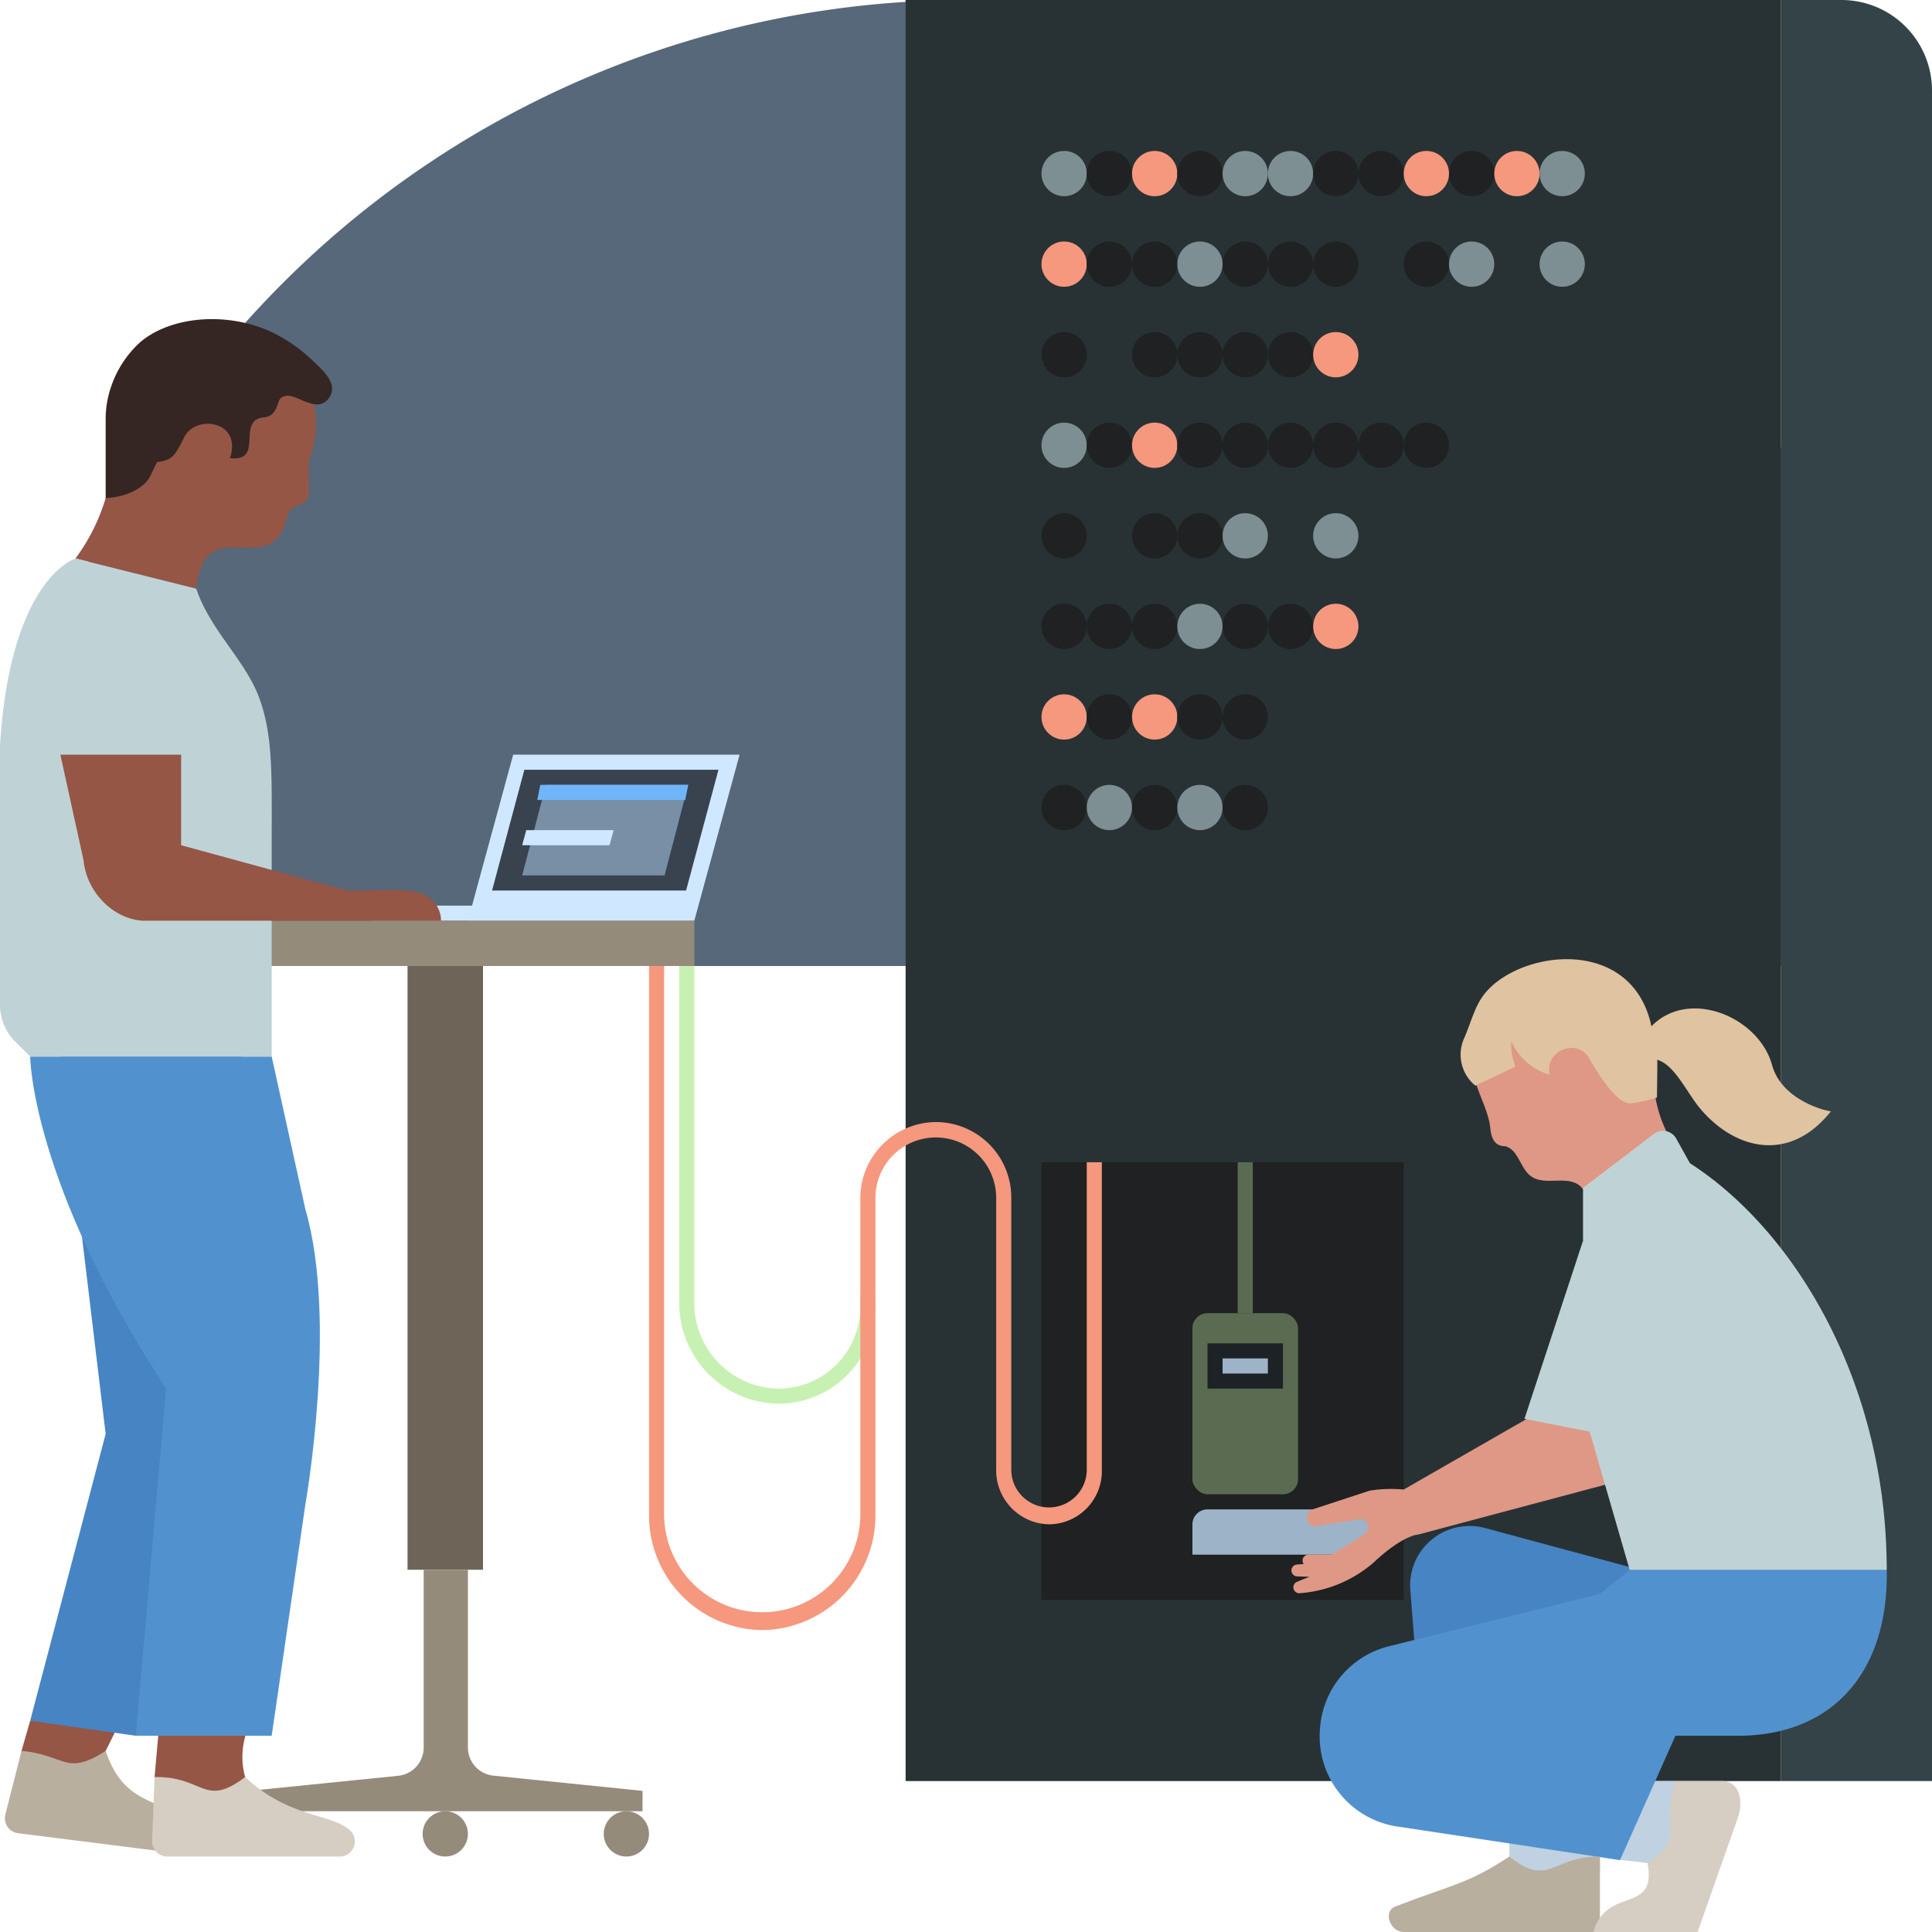 <svg xmlns="http://www.w3.org/2000/svg" width="256" height="256" viewBox="0 0 256 256" id="error-server-large-on-dark" data-supported-dps="256x256">
  <path d="M128 0a128 128 0 01128 128H0A128 128 0 01128 0z" fill="#56687a"/>
  <path fill="#283235" d="M120 0h116v236H120z"/>
  <path d="M236 0h8a12 12 0 0112 12v224h-20V0z" fill="#334347"/>
  <path fill="#1f2122" d="M138 154h48v58h-48z"/>
  <circle cx="141" cy="23" r="3" fill="#7d8f92"/>
  <circle cx="147" cy="23" r="3" fill="#1f2122"/>
  <circle cx="153" cy="23" r="3" fill="#f5987e"/>
  <circle cx="159" cy="23" r="3" fill="#1f2122"/>
  <circle cx="165" cy="23" r="3" fill="#7d8f92"/>
  <circle cx="171" cy="23" r="3" fill="#7d8f92"/>
  <circle cx="177" cy="23" r="3" fill="#1f2122"/>
  <circle cx="183" cy="23" r="3" fill="#1f2122"/>
  <circle cx="189" cy="23" r="3" fill="#f5987e"/>
  <circle cx="195" cy="23" r="3" fill="#1f2122"/>
  <circle cx="201" cy="23" r="3" fill="#f5987e"/>
  <circle cx="207" cy="23" r="3" fill="#7d8f92"/>
  <circle cx="141" cy="71" r="3" fill="#1f2122"/>
  <circle cx="153" cy="71" r="3" fill="#1f2122"/>
  <circle cx="159" cy="71" r="3" fill="#1f2122"/>
  <circle cx="165" cy="71" r="3" fill="#7d8f92"/>
  <circle cx="177" cy="71" r="3" fill="#7d8f92"/>
  <circle cx="141" cy="83" r="3" fill="#1f2122"/>
  <circle cx="147" cy="83" r="3" fill="#1f2122"/>
  <circle cx="153" cy="83" r="3" fill="#1f2122"/>
  <circle cx="159" cy="83" r="3" fill="#7d8f92"/>
  <circle cx="165" cy="83" r="3" fill="#1f2122"/>
  <circle cx="171" cy="83" r="3" fill="#1f2122"/>
  <circle cx="177" cy="83" r="3" fill="#f5987e"/>
  <circle cx="141" cy="95" r="3" fill="#f5987e"/>
  <circle cx="147" cy="95" r="3" fill="#1f2122"/>
  <circle cx="153" cy="95" r="3" fill="#f5987e"/>
  <circle cx="159" cy="95" r="3" fill="#1f2122"/>
  <circle cx="165" cy="95" r="3" fill="#1f2122"/>
  <circle cx="141" cy="107" r="3" fill="#1f2122"/>
  <circle cx="147" cy="107" r="3" fill="#7d8f92"/>
  <circle cx="153" cy="107" r="3" fill="#1f2122"/>
  <circle cx="159" cy="107" r="3" fill="#7d8f92"/>
  <circle cx="165" cy="107" r="3" fill="#1f2122"/>
  <circle cx="141" cy="35" r="3" fill="#f5987e"/>
  <circle cx="147" cy="35" r="3" fill="#1f2122"/>
  <circle cx="153" cy="35" r="3" fill="#1f2122"/>
  <circle cx="159" cy="35" r="3" fill="#7d8f92"/>
  <circle cx="165" cy="35" r="3" fill="#1f2122"/>
  <circle cx="171" cy="35" r="3" fill="#1f2122"/>
  <circle cx="177" cy="35" r="3" fill="#1f2122"/>
  <circle cx="189" cy="35" r="3" fill="#1f2122"/>
  <circle cx="195" cy="35" r="3" fill="#7d8f92"/>
  <circle cx="207" cy="35" r="3" fill="#7d8f92"/>
  <circle cx="141" cy="47" r="3" fill="#1f2122"/>
  <circle cx="153" cy="47" r="3" fill="#1f2122"/>
  <circle cx="159" cy="47" r="3" fill="#1f2122"/>
  <circle cx="165" cy="47" r="3" fill="#1f2122"/>
  <circle cx="171" cy="47" r="3" fill="#1f2122"/>
  <circle cx="177" cy="47" r="3" fill="#f5987e"/>
  <circle cx="141" cy="59" r="3" fill="#7d8f92"/>
  <circle cx="147" cy="59" r="3" fill="#1f2122"/>
  <circle cx="153" cy="59" r="3" fill="#f5987e"/>
  <circle cx="159" cy="59" r="3" fill="#1f2122"/>
  <circle cx="165" cy="59" r="3" fill="#1f2122"/>
  <circle cx="171" cy="59" r="3" fill="#1f2122"/>
  <circle cx="177" cy="59" r="3" fill="#1f2122"/>
  <circle cx="183" cy="59" r="3" fill="#1f2122"/>
  <circle cx="189" cy="59" r="3" fill="#1f2122"/>
  <path fill="#d0e8ff" d="M62 122h30l6-22H68l-6 22z"/>
  <path fill="#d0e8ff" d="M91.19 122h-42v-2h42z"/>
  <path d="M65.2 118h25.71c.3-1.12 4.13-15.43 4.29-16H69.48c-.14.52-4 14.94-4.28 16z" fill="#38434f"/>
  <path fill="#788fa5" d="M69.19 116h18.87l3.13-12H72.34l-3.15 12z"/>
  <path fill="#70b5f9" d="M71.19 106H90.8l.39-2h-19.6l-.4 2z"/>
  <path fill="#d0e8ff" d="M69.19 112h11.58l.54-2H69.73l-.54 2z"/>
  <path fill="#6e6558" d="M54 126h10v82H54z"/>
  <path d="M85.14 237.3v2.7H33v-2.7l19.78-2a3.76 3.76 0 003.36-3.75V208H62v23.53a3.76 3.76 0 003.36 3.75zM28 122h64v6H28z" fill="#958b7b"/>
  <circle cx="83" cy="243" r="3" fill="#958b7b"/>
  <circle cx="59" cy="243" r="3" fill="#958b7b"/>
  <path fill="#955646" d="M2.85 232L4 228h12l-2 4-.98 7.81-8.77-1.18-1.4-6.63z"/>
  <path d="M2.85 232c5.85.55 5.87 3.4 11.15 0 3.26 9.75 10.61 4.47 12.2 13.91l-23.8-3a2 2 0 01-1.69-2.48z" fill="#b9af9f"/>
  <path d="M8 140c2.69 22.49 6 50 6 50L4 228l14 2s10-30.22 13.32-48.11S32 140 32 140z" fill="#4684c4"/>
  <path d="M41.72 54.07c-1.58-12.94-20.65-15.21-24.92-2.64C15.48 58.6 15.27 62.13 14 66a25.83 25.83 0 01-4 8l16 4c1.13-10.66 9.94-.74 12-9.36.69-2.3 2.31-1.34 2.79-2.64.42-1.11-.32-4.16.67-6.57a13.5 13.5 0 00.26-5.36z" fill="#955646"/>
  <path d="M40.54 52h-.07a.86.86 0 01.14.13.46.46 0 00-.07-.13zM39.76 51.68a1.09 1.09 0 01.3.07 1.09 1.09 0 00-.3-.07z" fill="#2d1c17"/>
  <path d="M20.8 61.24c2-.31 2.23-.64 3.5-3.07 1.36-3.36 7.87-2.53 6.17 2.54 4.66.53.7-5.08 4.55-5.42 1.75-.16 1.68-2.07 2.15-2.5.84-.75 2-.12 2.83.24 1.19.5 2.68 1.09 3.64-.37 1.18-1.79-.81-3.53-2-4.68A21.46 21.46 0 0036 44c-6.17-2.85-13.66-2-17.54 1.45a14 14 0 00-3.69 5.65 13.15 13.15 0 00-.77 4.45V66s4.08-.06 5.81-2.71z" fill="#352623"/>
  <path d="M20.48 235.47l.56-6.3h11.77a9.87 9.87 0 00-.33 6.28v4.84l-9.89-.19z" fill="#955646"/>
  <path d="M20.48 235.47c6.58-.12 6.54 4.13 12 0 5.91 5.51 11.27 4.72 13.93 7.09A2 2 0 0145 246H22.16a2 2 0 01-2-2.08z" fill="#d6cec2"/>
  <path d="M36 140l4.46 20.22c4.33 14.83 0 39.14 0 39.14L36 230H18l4-46C4.06 156.54 4 140 4 140z" fill="#5192ce"/>
  <path d="M26 78c1.92 5.64 6.54 9.48 8.38 14.56S36 102.89 36 112v28H4l-2-2a6.84 6.84 0 01-2-4.83V98.75C1.38 76.56 10 74 10 74z" fill="#bfd3d6"/>
  <path d="M11.07 114c.36 4 3.73 7.73 7.82 8h39.55s.19-3.62-4.44-4c-1.52-.12-8 0-8 0l-22-6v-12H8z" fill="#955646"/>
  <path d="M103.33 186A13.35 13.35 0 0190 173v-45h2v45a11.34 11.34 0 0011.33 11A10.86 10.86 0 00114 173v-1.49h2V173a12.86 12.86 0 01-12.67 13z" fill="#c7f1b2"/>
  <path d="M101 216a15.21 15.21 0 01-15-15.37V128h2v72.63a13 13 0 1026 0v-41.89a10.08 10.08 0 0110-10.06 10 10 0 0110 10.06v36a5 5 0 1010 0V154h2v40.72a7.05 7.05 0 01-7 7.26 7.15 7.15 0 01-7-7.26v-36a8 8 0 10-16 0v41.89A15.19 15.19 0 01101 216z" fill="#f5987e"/>
  <rect x="158" y="174" width="14" height="24" rx="2" fill="#5a6b51"/>
  <path fill="#5a6b51" d="M164 154h2v20h-2z"/>
  <path fill="#1d2226" d="M160 178h10v6h-10z"/>
  <path fill="#9db3c8" d="M162 180h6v2h-6z"/>
  <path fill="#c0d1e2" d="M200 242h12v6h-12zM218.31 246.86l-3.63-.42L218 236h4l6 8-9.69 2.86z"/>
  <path d="M215.94 207.64l-19.24-5.19a7.88 7.88 0 00-9.81 8.44l.56 7.11h29.14z" fill="#4684c4"/>
  <path d="M216 208l-4 3.2-28 6.95a12.07 12.07 0 00-9.09 10.85A12.07 12.07 0 00185 242l29.66 4.48L222 230h8.23c13.07 0 20.05-9 19.77-22z" fill="#5192ce"/>
  <path d="M186 256h26v-10c-6.28-.08-6.76 4.21-12 0-5.47 3.6-7.22 3.6-15.1 6.61-1.69.65-.73 3.39 1.1 3.39z" fill="#b9af9f"/>
  <path d="M211.13 256h13.81l5.33-15.12c.83-2.32.19-5-2.27-4.88h-6c-2 5.66 1.57 7.39-3.69 10.86 1.29 6.89-5.43 2.97-7.18 9.14z" fill="#d6cec2"/>
  <path d="M219.29 145c-.41-2.93-.14-6-1-8.8a12 12 0 00-9.58-8.23c-8.35-1.19-15.49 7-13.27 15.13.56 2.06 1.69 4 2 6.1.13 1.43.45 2.66 2 2.68 1.77.43 2 3 3.46 4 1.82 1.29 4.71-.19 6.43 1.24 1.29 1.07 1.07 3.09.69 4.74l17.33-5.31c-4.47-1.99-7.35-6.73-8.06-11.55z" fill="#de9885"/>
  <path d="M160 200h22v6h-24v-4a2 2 0 012-2z" fill="#9db3c8"/>
  <path d="M214.8 180.84L186 197.37a18 18 0 00-4.52.15l-7.56 2.48a1.15 1.15 0 00-.69 1.53 1.12 1.12 0 001.24.67l5.53-.87a1 1 0 011.16 1.46 2.72 2.72 0 01-1 .92c-.29.18-3.81 2.36-3.83 2.3h-3a.77.77 0 00-.58 1.23l-.93.07a.79.79 0 000 1.57l1.68.05-1.67.68a.79.79 0 00.49 1.49 16.82 16.82 0 009.63-4c4-3.77 6-3.77 6-3.77l30-8z" fill="#de9885"/>
  <path d="M223.92 154.13l-1.8-3.24a2 2 0 00-3-.62l-9.36 7.13v7L202 188l8.64 1.7 5.3 18.32H250c0-24.38-11.85-44.72-26.08-53.89z" fill="#bfd3d6"/>
  <path d="M234.82 141.17c-1.71-6.39-11-10.32-16-5.18-2.31-11-15.08-10.46-20.9-5.55-2.31 2-2.56 3.86-3.85 7a5.29 5.29 0 001.43 6.42l5.31-2.53a7.9 7.9 0 01-.57-3.37 8.06 8.06 0 005.11 4.46c-.77-3.08 3.52-5 5.21-2.21.37.6 3.3 6 5.46 6a18.6 18.6 0 003.53-.78s.07-3.67.05-5c2.13.63 3.62 3.73 5.31 6 4.48 5.73 12 8 17.71.81-.04.1-6.4-1.16-7.8-6.07z" fill="#e0c3a0"/>
</svg>
